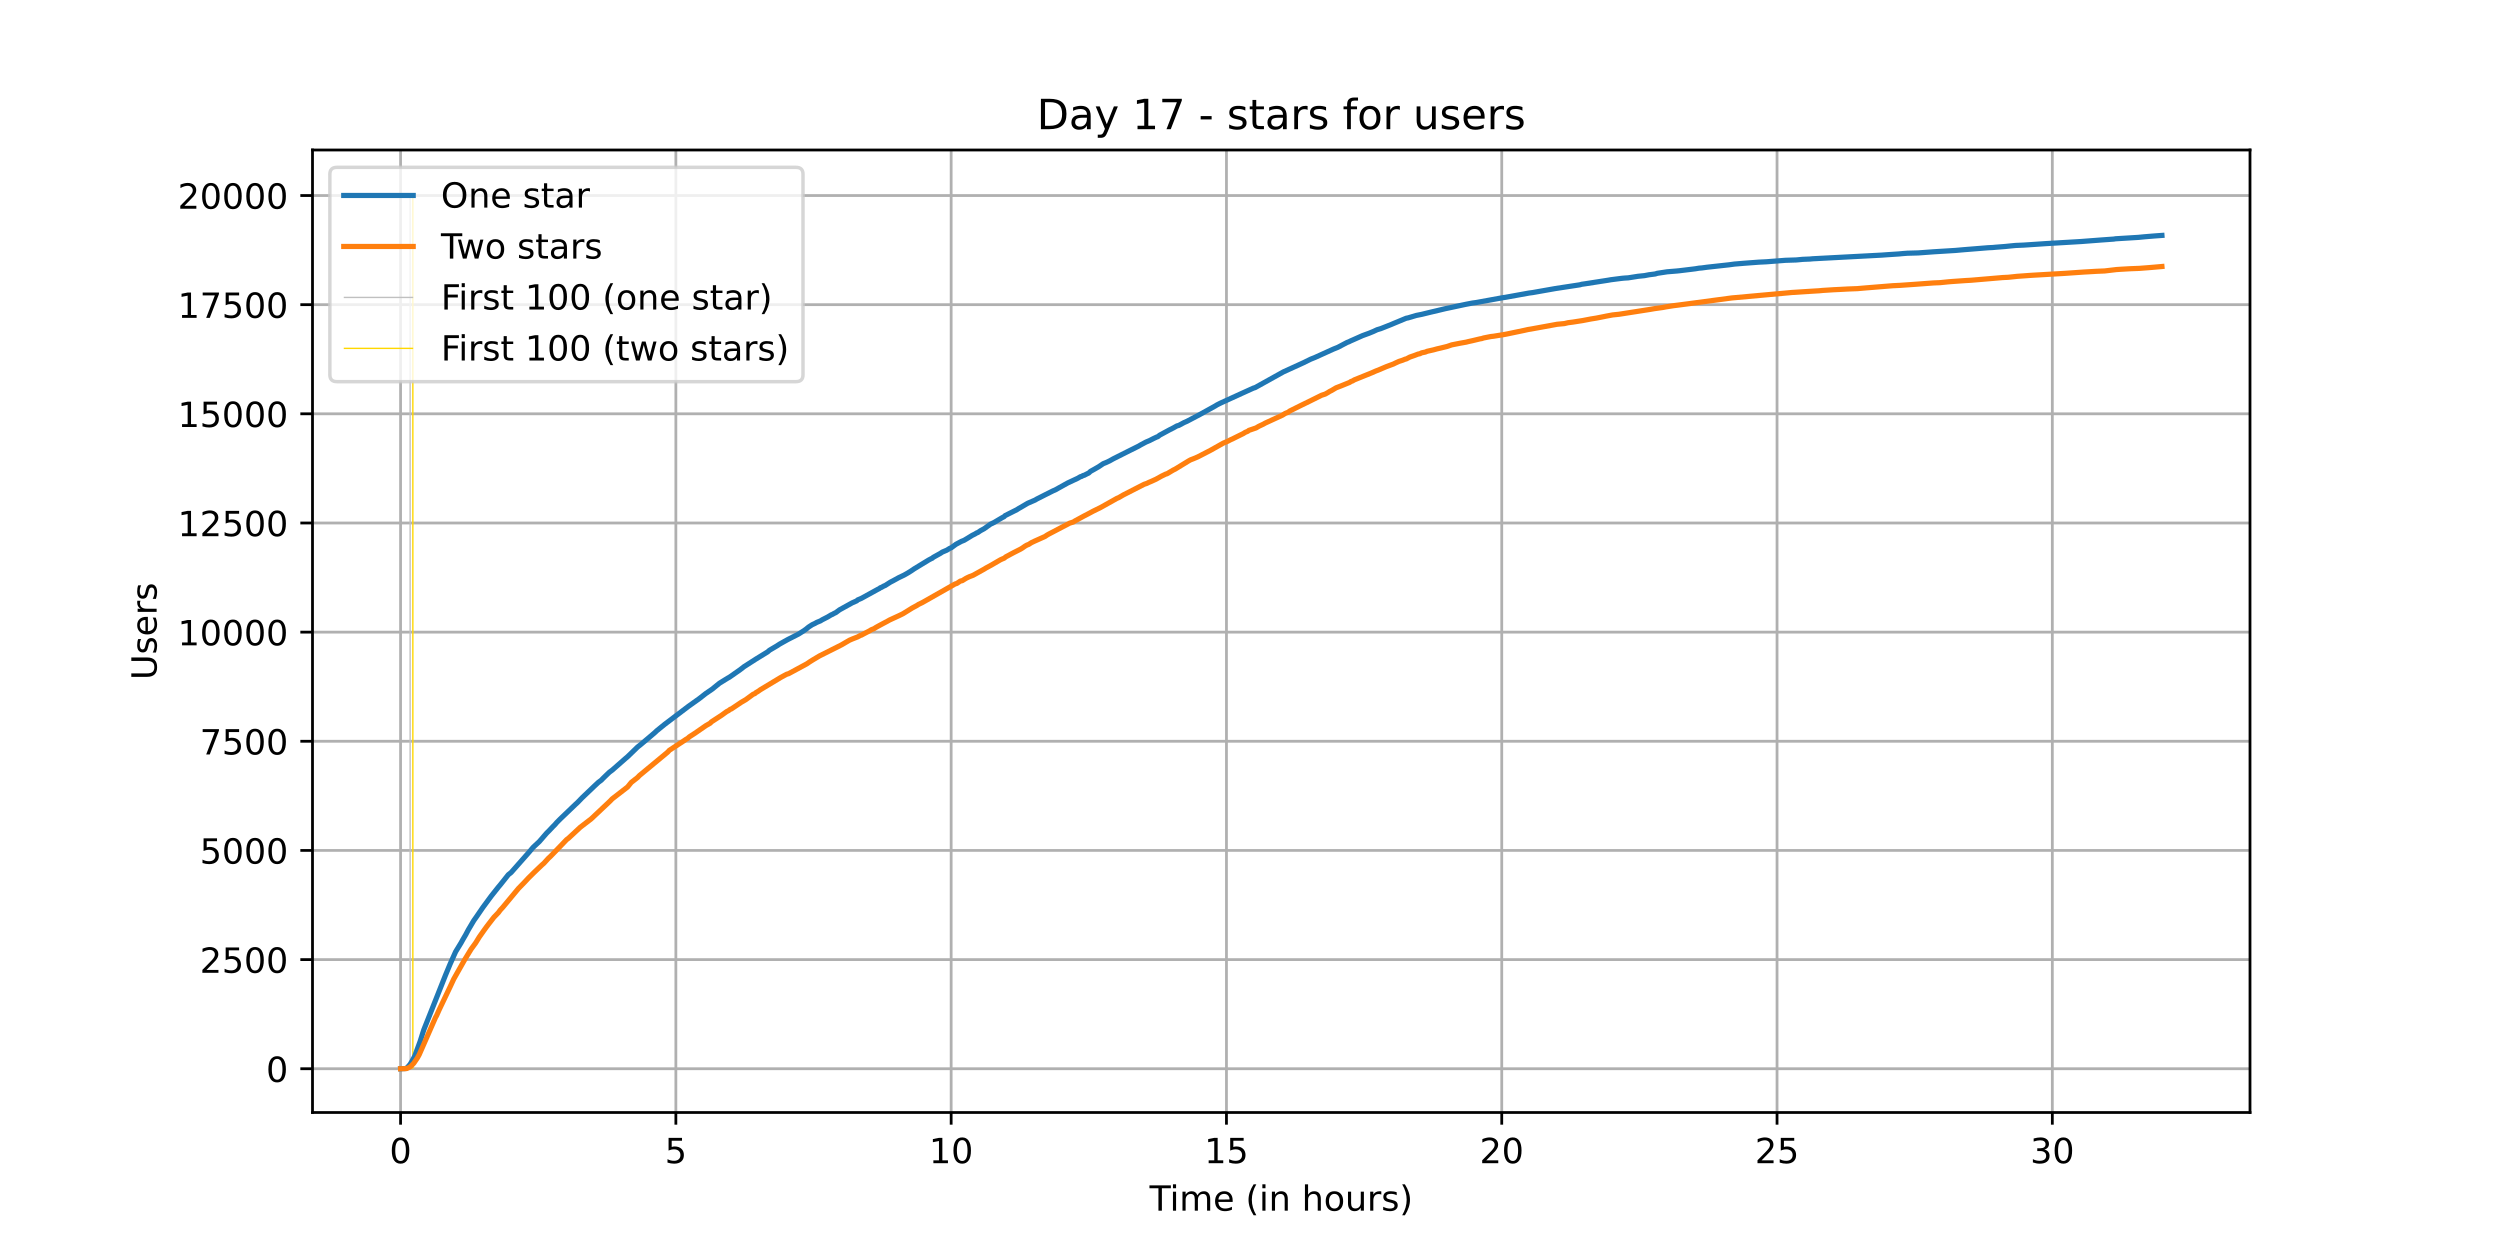 <?xml version="1.0" encoding="utf-8" standalone="no"?>
<!DOCTYPE svg PUBLIC "-//W3C//DTD SVG 1.1//EN"
  "http://www.w3.org/Graphics/SVG/1.1/DTD/svg11.dtd">
<!-- Created with matplotlib (https://matplotlib.org/) -->
<svg height="360pt" version="1.1" viewBox="0 0 720 360" width="720pt" xmlns="http://www.w3.org/2000/svg" xmlns:xlink="http://www.w3.org/1999/xlink">
 <defs>
  <style type="text/css">*{stroke-linecap:butt;stroke-linejoin:round;}</style>
 </defs>
 <g id="figure_1">
  <g id="patch_1">
   <path d="M 0 360 
L 720 360 
L 720 0 
L 0 0 
z
" style="fill:#ffffff;"/>
  </g>
  <g id="axes_1">
   <g id="patch_2">
    <path d="M 90 320.4 
L 648 320.4 
L 648 43.2 
L 90 43.2 
z
" style="fill:#ffffff;"/>
   </g>
   <g id="matplotlib.axis_1">
    <g id="xtick_1">
     <g id="line2d_1">
      <path clip-path="url(#p5a821756e9)" d="M 115.364 320.4 
L 115.364 43.2 
" style="fill:none;stroke:#b0b0b0;stroke-linecap:square;stroke-width:0.8;"/>
     </g>
     <g id="line2d_2">
      <defs>
       <path d="M 0 0 
L 0 3.5 
" id="mbbc4839a39" style="stroke:#000000;stroke-width:0.8;"/>
      </defs>
      <g>
       <use style="stroke:#000000;stroke-width:0.8;" x="115.364" xlink:href="#mbbc4839a39" y="320.4"/>
      </g>
     </g>
     <g id="text_1">
      <!-- 0 -->
      <g transform="translate(112.182 334.998)scale(0.1 -0.1)">
       <defs>
        <path d="M 31.781 66.406 
Q 24.172 66.406 20.328 58.906 
Q 16.5 51.422 16.5 36.375 
Q 16.5 21.391 20.328 13.891 
Q 24.172 6.391 31.781 6.391 
Q 39.453 6.391 43.281 13.891 
Q 47.125 21.391 47.125 36.375 
Q 47.125 51.422 43.281 58.906 
Q 39.453 66.406 31.781 66.406 
z
M 31.781 74.219 
Q 44.047 74.219 50.516 64.516 
Q 56.984 54.828 56.984 36.375 
Q 56.984 17.969 50.516 8.266 
Q 44.047 -1.422 31.781 -1.422 
Q 19.531 -1.422 13.062 8.266 
Q 6.594 17.969 6.594 36.375 
Q 6.594 54.828 13.062 64.516 
Q 19.531 74.219 31.781 74.219 
z
" id="DejaVuSans-48"/>
       </defs>
       <use xlink:href="#DejaVuSans-48"/>
      </g>
     </g>
    </g>
    <g id="xtick_2">
     <g id="line2d_3">
      <path clip-path="url(#p5a821756e9)" d="M 194.648 320.4 
L 194.648 43.2 
" style="fill:none;stroke:#b0b0b0;stroke-linecap:square;stroke-width:0.8;"/>
     </g>
     <g id="line2d_4">
      <g>
       <use style="stroke:#000000;stroke-width:0.8;" x="194.648" xlink:href="#mbbc4839a39" y="320.4"/>
      </g>
     </g>
     <g id="text_2">
      <!-- 5 -->
      <g transform="translate(191.467 334.998)scale(0.1 -0.1)">
       <defs>
        <path d="M 10.797 72.906 
L 49.516 72.906 
L 49.516 64.594 
L 19.828 64.594 
L 19.828 46.734 
Q 21.969 47.469 24.109 47.828 
Q 26.266 48.188 28.422 48.188 
Q 40.625 48.188 47.75 41.5 
Q 54.891 34.812 54.891 23.391 
Q 54.891 11.625 47.562 5.094 
Q 40.234 -1.422 26.906 -1.422 
Q 22.312 -1.422 17.547 -0.641 
Q 12.797 0.141 7.719 1.703 
L 7.719 11.625 
Q 12.109 9.234 16.797 8.062 
Q 21.484 6.891 26.703 6.891 
Q 35.156 6.891 40.078 11.328 
Q 45.016 15.766 45.016 23.391 
Q 45.016 31 40.078 35.438 
Q 35.156 39.891 26.703 39.891 
Q 22.75 39.891 18.812 39.016 
Q 14.891 38.141 10.797 36.281 
z
" id="DejaVuSans-53"/>
       </defs>
       <use xlink:href="#DejaVuSans-53"/>
      </g>
     </g>
    </g>
    <g id="xtick_3">
     <g id="line2d_5">
      <path clip-path="url(#p5a821756e9)" d="M 273.933 320.4 
L 273.933 43.2 
" style="fill:none;stroke:#b0b0b0;stroke-linecap:square;stroke-width:0.8;"/>
     </g>
     <g id="line2d_6">
      <g>
       <use style="stroke:#000000;stroke-width:0.8;" x="273.933" xlink:href="#mbbc4839a39" y="320.4"/>
      </g>
     </g>
     <g id="text_3">
      <!-- 10 -->
      <g transform="translate(267.571 334.998)scale(0.1 -0.1)">
       <defs>
        <path d="M 12.406 8.297 
L 28.516 8.297 
L 28.516 63.922 
L 10.984 60.406 
L 10.984 69.391 
L 28.422 72.906 
L 38.281 72.906 
L 38.281 8.297 
L 54.391 8.297 
L 54.391 0 
L 12.406 0 
z
" id="DejaVuSans-49"/>
       </defs>
       <use xlink:href="#DejaVuSans-49"/>
       <use x="63.623" xlink:href="#DejaVuSans-48"/>
      </g>
     </g>
    </g>
    <g id="xtick_4">
     <g id="line2d_7">
      <path clip-path="url(#p5a821756e9)" d="M 353.218 320.4 
L 353.218 43.2 
" style="fill:none;stroke:#b0b0b0;stroke-linecap:square;stroke-width:0.8;"/>
     </g>
     <g id="line2d_8">
      <g>
       <use style="stroke:#000000;stroke-width:0.8;" x="353.218" xlink:href="#mbbc4839a39" y="320.4"/>
      </g>
     </g>
     <g id="text_4">
      <!-- 15 -->
      <g transform="translate(346.855 334.998)scale(0.1 -0.1)">
       <use xlink:href="#DejaVuSans-49"/>
       <use x="63.623" xlink:href="#DejaVuSans-53"/>
      </g>
     </g>
    </g>
    <g id="xtick_5">
     <g id="line2d_9">
      <path clip-path="url(#p5a821756e9)" d="M 432.503 320.4 
L 432.503 43.2 
" style="fill:none;stroke:#b0b0b0;stroke-linecap:square;stroke-width:0.8;"/>
     </g>
     <g id="line2d_10">
      <g>
       <use style="stroke:#000000;stroke-width:0.8;" x="432.503" xlink:href="#mbbc4839a39" y="320.4"/>
      </g>
     </g>
     <g id="text_5">
      <!-- 20 -->
      <g transform="translate(426.14 334.998)scale(0.1 -0.1)">
       <defs>
        <path d="M 19.188 8.297 
L 53.609 8.297 
L 53.609 0 
L 7.328 0 
L 7.328 8.297 
Q 12.938 14.109 22.625 23.891 
Q 32.328 33.688 34.812 36.531 
Q 39.547 41.844 41.422 45.531 
Q 43.312 49.219 43.312 52.781 
Q 43.312 58.594 39.234 62.25 
Q 35.156 65.922 28.609 65.922 
Q 23.969 65.922 18.812 64.312 
Q 13.672 62.703 7.812 59.422 
L 7.812 69.391 
Q 13.766 71.781 18.938 73 
Q 24.125 74.219 28.422 74.219 
Q 39.75 74.219 46.484 68.547 
Q 53.219 62.891 53.219 53.422 
Q 53.219 48.922 51.531 44.891 
Q 49.859 40.875 45.406 35.406 
Q 44.188 33.984 37.641 27.219 
Q 31.109 20.453 19.188 8.297 
z
" id="DejaVuSans-50"/>
       </defs>
       <use xlink:href="#DejaVuSans-50"/>
       <use x="63.623" xlink:href="#DejaVuSans-48"/>
      </g>
     </g>
    </g>
    <g id="xtick_6">
     <g id="line2d_11">
      <path clip-path="url(#p5a821756e9)" d="M 511.787 320.4 
L 511.787 43.2 
" style="fill:none;stroke:#b0b0b0;stroke-linecap:square;stroke-width:0.8;"/>
     </g>
     <g id="line2d_12">
      <g>
       <use style="stroke:#000000;stroke-width:0.8;" x="511.787" xlink:href="#mbbc4839a39" y="320.4"/>
      </g>
     </g>
     <g id="text_6">
      <!-- 25 -->
      <g transform="translate(505.425 334.998)scale(0.1 -0.1)">
       <use xlink:href="#DejaVuSans-50"/>
       <use x="63.623" xlink:href="#DejaVuSans-53"/>
      </g>
     </g>
    </g>
    <g id="xtick_7">
     <g id="line2d_13">
      <path clip-path="url(#p5a821756e9)" d="M 591.072 320.4 
L 591.072 43.2 
" style="fill:none;stroke:#b0b0b0;stroke-linecap:square;stroke-width:0.8;"/>
     </g>
     <g id="line2d_14">
      <g>
       <use style="stroke:#000000;stroke-width:0.8;" x="591.072" xlink:href="#mbbc4839a39" y="320.4"/>
      </g>
     </g>
     <g id="text_7">
      <!-- 30 -->
      <g transform="translate(584.71 334.998)scale(0.1 -0.1)">
       <defs>
        <path d="M 40.578 39.312 
Q 47.656 37.797 51.625 33 
Q 55.609 28.219 55.609 21.188 
Q 55.609 10.406 48.188 4.484 
Q 40.766 -1.422 27.094 -1.422 
Q 22.516 -1.422 17.656 -0.516 
Q 12.797 0.391 7.625 2.203 
L 7.625 11.719 
Q 11.719 9.328 16.594 8.109 
Q 21.484 6.891 26.812 6.891 
Q 36.078 6.891 40.938 10.547 
Q 45.797 14.203 45.797 21.188 
Q 45.797 27.641 41.281 31.266 
Q 36.766 34.906 28.719 34.906 
L 20.219 34.906 
L 20.219 43.016 
L 29.109 43.016 
Q 36.375 43.016 40.234 45.922 
Q 44.094 48.828 44.094 54.297 
Q 44.094 59.906 40.109 62.906 
Q 36.141 65.922 28.719 65.922 
Q 24.656 65.922 20.016 65.031 
Q 15.375 64.156 9.812 62.312 
L 9.812 71.094 
Q 15.438 72.656 20.344 73.438 
Q 25.25 74.219 29.594 74.219 
Q 40.828 74.219 47.359 69.109 
Q 53.906 64.016 53.906 55.328 
Q 53.906 49.266 50.438 45.094 
Q 46.969 40.922 40.578 39.312 
z
" id="DejaVuSans-51"/>
       </defs>
       <use xlink:href="#DejaVuSans-51"/>
       <use x="63.623" xlink:href="#DejaVuSans-48"/>
      </g>
     </g>
    </g>
    <g id="text_8">
     <!-- Time (in hours) -->
     <g transform="translate(331.072 348.677)scale(0.1 -0.1)">
      <defs>
       <path d="M -0.297 72.906 
L 61.375 72.906 
L 61.375 64.594 
L 35.5 64.594 
L 35.5 0 
L 25.594 0 
L 25.594 64.594 
L -0.297 64.594 
z
" id="DejaVuSans-84"/>
       <path d="M 9.422 54.688 
L 18.406 54.688 
L 18.406 0 
L 9.422 0 
z
M 9.422 75.984 
L 18.406 75.984 
L 18.406 64.594 
L 9.422 64.594 
z
" id="DejaVuSans-105"/>
       <path d="M 52 44.188 
Q 55.375 50.25 60.062 53.125 
Q 64.75 56 71.094 56 
Q 79.641 56 84.281 50.016 
Q 88.922 44.047 88.922 33.016 
L 88.922 0 
L 79.891 0 
L 79.891 32.719 
Q 79.891 40.578 77.094 44.375 
Q 74.312 48.188 68.609 48.188 
Q 61.625 48.188 57.562 43.547 
Q 53.516 38.922 53.516 30.906 
L 53.516 0 
L 44.484 0 
L 44.484 32.719 
Q 44.484 40.625 41.703 44.406 
Q 38.922 48.188 33.109 48.188 
Q 26.219 48.188 22.156 43.531 
Q 18.109 38.875 18.109 30.906 
L 18.109 0 
L 9.078 0 
L 9.078 54.688 
L 18.109 54.688 
L 18.109 46.188 
Q 21.188 51.219 25.484 53.609 
Q 29.781 56 35.688 56 
Q 41.656 56 45.828 52.969 
Q 50 49.953 52 44.188 
z
" id="DejaVuSans-109"/>
       <path d="M 56.203 29.594 
L 56.203 25.203 
L 14.891 25.203 
Q 15.484 15.922 20.484 11.062 
Q 25.484 6.203 34.422 6.203 
Q 39.594 6.203 44.453 7.469 
Q 49.312 8.734 54.109 11.281 
L 54.109 2.781 
Q 49.266 0.734 44.188 -0.344 
Q 39.109 -1.422 33.891 -1.422 
Q 20.797 -1.422 13.156 6.188 
Q 5.516 13.812 5.516 26.812 
Q 5.516 40.234 12.766 48.109 
Q 20.016 56 32.328 56 
Q 43.359 56 49.781 48.891 
Q 56.203 41.797 56.203 29.594 
z
M 47.219 32.234 
Q 47.125 39.594 43.094 43.984 
Q 39.062 48.391 32.422 48.391 
Q 24.906 48.391 20.391 44.141 
Q 15.875 39.891 15.188 32.172 
z
" id="DejaVuSans-101"/>
       <path id="DejaVuSans-32"/>
       <path d="M 31 75.875 
Q 24.469 64.656 21.281 53.656 
Q 18.109 42.672 18.109 31.391 
Q 18.109 20.125 21.312 9.062 
Q 24.516 -2 31 -13.188 
L 23.188 -13.188 
Q 15.875 -1.703 12.234 9.375 
Q 8.594 20.453 8.594 31.391 
Q 8.594 42.281 12.203 53.312 
Q 15.828 64.359 23.188 75.875 
z
" id="DejaVuSans-40"/>
       <path d="M 54.891 33.016 
L 54.891 0 
L 45.906 0 
L 45.906 32.719 
Q 45.906 40.484 42.875 44.328 
Q 39.844 48.188 33.797 48.188 
Q 26.516 48.188 22.312 43.547 
Q 18.109 38.922 18.109 30.906 
L 18.109 0 
L 9.078 0 
L 9.078 54.688 
L 18.109 54.688 
L 18.109 46.188 
Q 21.344 51.125 25.703 53.562 
Q 30.078 56 35.797 56 
Q 45.219 56 50.047 50.172 
Q 54.891 44.344 54.891 33.016 
z
" id="DejaVuSans-110"/>
       <path d="M 54.891 33.016 
L 54.891 0 
L 45.906 0 
L 45.906 32.719 
Q 45.906 40.484 42.875 44.328 
Q 39.844 48.188 33.797 48.188 
Q 26.516 48.188 22.312 43.547 
Q 18.109 38.922 18.109 30.906 
L 18.109 0 
L 9.078 0 
L 9.078 75.984 
L 18.109 75.984 
L 18.109 46.188 
Q 21.344 51.125 25.703 53.562 
Q 30.078 56 35.797 56 
Q 45.219 56 50.047 50.172 
Q 54.891 44.344 54.891 33.016 
z
" id="DejaVuSans-104"/>
       <path d="M 30.609 48.391 
Q 23.391 48.391 19.188 42.75 
Q 14.984 37.109 14.984 27.297 
Q 14.984 17.484 19.156 11.844 
Q 23.344 6.203 30.609 6.203 
Q 37.797 6.203 41.984 11.859 
Q 46.188 17.531 46.188 27.297 
Q 46.188 37.016 41.984 42.703 
Q 37.797 48.391 30.609 48.391 
z
M 30.609 56 
Q 42.328 56 49.016 48.375 
Q 55.719 40.766 55.719 27.297 
Q 55.719 13.875 49.016 6.219 
Q 42.328 -1.422 30.609 -1.422 
Q 18.844 -1.422 12.172 6.219 
Q 5.516 13.875 5.516 27.297 
Q 5.516 40.766 12.172 48.375 
Q 18.844 56 30.609 56 
z
" id="DejaVuSans-111"/>
       <path d="M 8.5 21.578 
L 8.5 54.688 
L 17.484 54.688 
L 17.484 21.922 
Q 17.484 14.156 20.5 10.266 
Q 23.531 6.391 29.594 6.391 
Q 36.859 6.391 41.078 11.031 
Q 45.312 15.672 45.312 23.688 
L 45.312 54.688 
L 54.297 54.688 
L 54.297 0 
L 45.312 0 
L 45.312 8.406 
Q 42.047 3.422 37.719 1 
Q 33.406 -1.422 27.688 -1.422 
Q 18.266 -1.422 13.375 4.438 
Q 8.5 10.297 8.5 21.578 
z
M 31.109 56 
z
" id="DejaVuSans-117"/>
       <path d="M 41.109 46.297 
Q 39.594 47.172 37.812 47.578 
Q 36.031 48 33.891 48 
Q 26.266 48 22.188 43.047 
Q 18.109 38.094 18.109 28.812 
L 18.109 0 
L 9.078 0 
L 9.078 54.688 
L 18.109 54.688 
L 18.109 46.188 
Q 20.953 51.172 25.484 53.578 
Q 30.031 56 36.531 56 
Q 37.453 56 38.578 55.875 
Q 39.703 55.766 41.062 55.516 
z
" id="DejaVuSans-114"/>
       <path d="M 44.281 53.078 
L 44.281 44.578 
Q 40.484 46.531 36.375 47.5 
Q 32.281 48.484 27.875 48.484 
Q 21.188 48.484 17.844 46.438 
Q 14.5 44.391 14.5 40.281 
Q 14.5 37.156 16.891 35.375 
Q 19.281 33.594 26.516 31.984 
L 29.594 31.297 
Q 39.156 29.25 43.188 25.516 
Q 47.219 21.781 47.219 15.094 
Q 47.219 7.469 41.188 3.016 
Q 35.156 -1.422 24.609 -1.422 
Q 20.219 -1.422 15.453 -0.562 
Q 10.688 0.297 5.422 2 
L 5.422 11.281 
Q 10.406 8.688 15.234 7.391 
Q 20.062 6.109 24.812 6.109 
Q 31.156 6.109 34.562 8.281 
Q 37.984 10.453 37.984 14.406 
Q 37.984 18.062 35.516 20.016 
Q 33.062 21.969 24.703 23.781 
L 21.578 24.516 
Q 13.234 26.266 9.516 29.906 
Q 5.812 33.547 5.812 39.891 
Q 5.812 47.609 11.281 51.797 
Q 16.75 56 26.812 56 
Q 31.781 56 36.172 55.266 
Q 40.578 54.547 44.281 53.078 
z
" id="DejaVuSans-115"/>
       <path d="M 8.016 75.875 
L 15.828 75.875 
Q 23.141 64.359 26.781 53.312 
Q 30.422 42.281 30.422 31.391 
Q 30.422 20.453 26.781 9.375 
Q 23.141 -1.703 15.828 -13.188 
L 8.016 -13.188 
Q 14.5 -2 17.703 9.062 
Q 20.906 20.125 20.906 31.391 
Q 20.906 42.672 17.703 53.656 
Q 14.5 64.656 8.016 75.875 
z
" id="DejaVuSans-41"/>
      </defs>
      <use xlink:href="#DejaVuSans-84"/>
      <use x="57.959" xlink:href="#DejaVuSans-105"/>
      <use x="85.742" xlink:href="#DejaVuSans-109"/>
      <use x="183.154" xlink:href="#DejaVuSans-101"/>
      <use x="244.678" xlink:href="#DejaVuSans-32"/>
      <use x="276.465" xlink:href="#DejaVuSans-40"/>
      <use x="315.479" xlink:href="#DejaVuSans-105"/>
      <use x="343.262" xlink:href="#DejaVuSans-110"/>
      <use x="406.641" xlink:href="#DejaVuSans-32"/>
      <use x="438.428" xlink:href="#DejaVuSans-104"/>
      <use x="501.807" xlink:href="#DejaVuSans-111"/>
      <use x="562.988" xlink:href="#DejaVuSans-117"/>
      <use x="626.367" xlink:href="#DejaVuSans-114"/>
      <use x="667.48" xlink:href="#DejaVuSans-115"/>
      <use x="719.58" xlink:href="#DejaVuSans-41"/>
     </g>
    </g>
   </g>
   <g id="matplotlib.axis_2">
    <g id="ytick_1">
     <g id="line2d_15">
      <path clip-path="url(#p5a821756e9)" d="M 90 307.8 
L 648 307.8 
" style="fill:none;stroke:#b0b0b0;stroke-linecap:square;stroke-width:0.8;"/>
     </g>
     <g id="line2d_16">
      <defs>
       <path d="M 0 0 
L -3.5 0 
" id="m2d4bc96ce5" style="stroke:#000000;stroke-width:0.8;"/>
      </defs>
      <g>
       <use style="stroke:#000000;stroke-width:0.8;" x="90" xlink:href="#m2d4bc96ce5" y="307.8"/>
      </g>
     </g>
     <g id="text_9">
      <!-- 0 -->
      <g transform="translate(76.638 311.599)scale(0.1 -0.1)">
       <use xlink:href="#DejaVuSans-48"/>
      </g>
     </g>
    </g>
    <g id="ytick_2">
     <g id="line2d_17">
      <path clip-path="url(#p5a821756e9)" d="M 90 276.363 
L 648 276.363 
" style="fill:none;stroke:#b0b0b0;stroke-linecap:square;stroke-width:0.8;"/>
     </g>
     <g id="line2d_18">
      <g>
       <use style="stroke:#000000;stroke-width:0.8;" x="90" xlink:href="#m2d4bc96ce5" y="276.363"/>
      </g>
     </g>
     <g id="text_10">
      <!-- 2500 -->
      <g transform="translate(57.55 280.163)scale(0.1 -0.1)">
       <use xlink:href="#DejaVuSans-50"/>
       <use x="63.623" xlink:href="#DejaVuSans-53"/>
       <use x="127.246" xlink:href="#DejaVuSans-48"/>
       <use x="190.869" xlink:href="#DejaVuSans-48"/>
      </g>
     </g>
    </g>
    <g id="ytick_3">
     <g id="line2d_19">
      <path clip-path="url(#p5a821756e9)" d="M 90 244.927 
L 648 244.927 
" style="fill:none;stroke:#b0b0b0;stroke-linecap:square;stroke-width:0.8;"/>
     </g>
     <g id="line2d_20">
      <g>
       <use style="stroke:#000000;stroke-width:0.8;" x="90" xlink:href="#m2d4bc96ce5" y="244.927"/>
      </g>
     </g>
     <g id="text_11">
      <!-- 5000 -->
      <g transform="translate(57.55 248.726)scale(0.1 -0.1)">
       <use xlink:href="#DejaVuSans-53"/>
       <use x="63.623" xlink:href="#DejaVuSans-48"/>
       <use x="127.246" xlink:href="#DejaVuSans-48"/>
       <use x="190.869" xlink:href="#DejaVuSans-48"/>
      </g>
     </g>
    </g>
    <g id="ytick_4">
     <g id="line2d_21">
      <path clip-path="url(#p5a821756e9)" d="M 90 213.49 
L 648 213.49 
" style="fill:none;stroke:#b0b0b0;stroke-linecap:square;stroke-width:0.8;"/>
     </g>
     <g id="line2d_22">
      <g>
       <use style="stroke:#000000;stroke-width:0.8;" x="90" xlink:href="#m2d4bc96ce5" y="213.49"/>
      </g>
     </g>
     <g id="text_12">
      <!-- 7500 -->
      <g transform="translate(57.55 217.289)scale(0.1 -0.1)">
       <defs>
        <path d="M 8.203 72.906 
L 55.078 72.906 
L 55.078 68.703 
L 28.609 0 
L 18.312 0 
L 43.219 64.594 
L 8.203 64.594 
z
" id="DejaVuSans-55"/>
       </defs>
       <use xlink:href="#DejaVuSans-55"/>
       <use x="63.623" xlink:href="#DejaVuSans-53"/>
       <use x="127.246" xlink:href="#DejaVuSans-48"/>
       <use x="190.869" xlink:href="#DejaVuSans-48"/>
      </g>
     </g>
    </g>
    <g id="ytick_5">
     <g id="line2d_23">
      <path clip-path="url(#p5a821756e9)" d="M 90 182.053 
L 648 182.053 
" style="fill:none;stroke:#b0b0b0;stroke-linecap:square;stroke-width:0.8;"/>
     </g>
     <g id="line2d_24">
      <g>
       <use style="stroke:#000000;stroke-width:0.8;" x="90" xlink:href="#m2d4bc96ce5" y="182.053"/>
      </g>
     </g>
     <g id="text_13">
      <!-- 10000 -->
      <g transform="translate(51.188 185.853)scale(0.1 -0.1)">
       <use xlink:href="#DejaVuSans-49"/>
       <use x="63.623" xlink:href="#DejaVuSans-48"/>
       <use x="127.246" xlink:href="#DejaVuSans-48"/>
       <use x="190.869" xlink:href="#DejaVuSans-48"/>
       <use x="254.492" xlink:href="#DejaVuSans-48"/>
      </g>
     </g>
    </g>
    <g id="ytick_6">
     <g id="line2d_25">
      <path clip-path="url(#p5a821756e9)" d="M 90 150.617 
L 648 150.617 
" style="fill:none;stroke:#b0b0b0;stroke-linecap:square;stroke-width:0.8;"/>
     </g>
     <g id="line2d_26">
      <g>
       <use style="stroke:#000000;stroke-width:0.8;" x="90" xlink:href="#m2d4bc96ce5" y="150.617"/>
      </g>
     </g>
     <g id="text_14">
      <!-- 12500 -->
      <g transform="translate(51.188 154.416)scale(0.1 -0.1)">
       <use xlink:href="#DejaVuSans-49"/>
       <use x="63.623" xlink:href="#DejaVuSans-50"/>
       <use x="127.246" xlink:href="#DejaVuSans-53"/>
       <use x="190.869" xlink:href="#DejaVuSans-48"/>
       <use x="254.492" xlink:href="#DejaVuSans-48"/>
      </g>
     </g>
    </g>
    <g id="ytick_7">
     <g id="line2d_27">
      <path clip-path="url(#p5a821756e9)" d="M 90 119.18 
L 648 119.18 
" style="fill:none;stroke:#b0b0b0;stroke-linecap:square;stroke-width:0.8;"/>
     </g>
     <g id="line2d_28">
      <g>
       <use style="stroke:#000000;stroke-width:0.8;" x="90" xlink:href="#m2d4bc96ce5" y="119.18"/>
      </g>
     </g>
     <g id="text_15">
      <!-- 15000 -->
      <g transform="translate(51.188 122.979)scale(0.1 -0.1)">
       <use xlink:href="#DejaVuSans-49"/>
       <use x="63.623" xlink:href="#DejaVuSans-53"/>
       <use x="127.246" xlink:href="#DejaVuSans-48"/>
       <use x="190.869" xlink:href="#DejaVuSans-48"/>
       <use x="254.492" xlink:href="#DejaVuSans-48"/>
      </g>
     </g>
    </g>
    <g id="ytick_8">
     <g id="line2d_29">
      <path clip-path="url(#p5a821756e9)" d="M 90 87.743 
L 648 87.743 
" style="fill:none;stroke:#b0b0b0;stroke-linecap:square;stroke-width:0.8;"/>
     </g>
     <g id="line2d_30">
      <g>
       <use style="stroke:#000000;stroke-width:0.8;" x="90" xlink:href="#m2d4bc96ce5" y="87.743"/>
      </g>
     </g>
     <g id="text_16">
      <!-- 17500 -->
      <g transform="translate(51.188 91.543)scale(0.1 -0.1)">
       <use xlink:href="#DejaVuSans-49"/>
       <use x="63.623" xlink:href="#DejaVuSans-55"/>
       <use x="127.246" xlink:href="#DejaVuSans-53"/>
       <use x="190.869" xlink:href="#DejaVuSans-48"/>
       <use x="254.492" xlink:href="#DejaVuSans-48"/>
      </g>
     </g>
    </g>
    <g id="ytick_9">
     <g id="line2d_31">
      <path clip-path="url(#p5a821756e9)" d="M 90 56.307 
L 648 56.307 
" style="fill:none;stroke:#b0b0b0;stroke-linecap:square;stroke-width:0.8;"/>
     </g>
     <g id="line2d_32">
      <g>
       <use style="stroke:#000000;stroke-width:0.8;" x="90" xlink:href="#m2d4bc96ce5" y="56.307"/>
      </g>
     </g>
     <g id="text_17">
      <!-- 20000 -->
      <g transform="translate(51.188 60.106)scale(0.1 -0.1)">
       <use xlink:href="#DejaVuSans-50"/>
       <use x="63.623" xlink:href="#DejaVuSans-48"/>
       <use x="127.246" xlink:href="#DejaVuSans-48"/>
       <use x="190.869" xlink:href="#DejaVuSans-48"/>
       <use x="254.492" xlink:href="#DejaVuSans-48"/>
      </g>
     </g>
    </g>
    <g id="text_18">
     <!-- Users -->
     <g transform="translate(45.108 195.801)rotate(-90)scale(0.1 -0.1)">
      <defs>
       <path d="M 8.688 72.906 
L 18.609 72.906 
L 18.609 28.609 
Q 18.609 16.891 22.844 11.734 
Q 27.094 6.594 36.625 6.594 
Q 46.094 6.594 50.344 11.734 
Q 54.594 16.891 54.594 28.609 
L 54.594 72.906 
L 64.5 72.906 
L 64.5 27.391 
Q 64.5 13.141 57.438 5.859 
Q 50.391 -1.422 36.625 -1.422 
Q 22.797 -1.422 15.734 5.859 
Q 8.688 13.141 8.688 27.391 
z
" id="DejaVuSans-85"/>
      </defs>
      <use xlink:href="#DejaVuSans-85"/>
      <use x="73.193" xlink:href="#DejaVuSans-115"/>
      <use x="125.293" xlink:href="#DejaVuSans-101"/>
      <use x="186.816" xlink:href="#DejaVuSans-114"/>
      <use x="227.93" xlink:href="#DejaVuSans-115"/>
     </g>
    </g>
   </g>
   <g id="LineCollection_1">
    <path clip-path="url(#p5a821756e9)" d="M 118.117 307.8 
L 118.117 55.8 
" style="fill:none;stroke:#c0c0c0;stroke-width:0.4;"/>
   </g>
   <g id="LineCollection_2">
    <path clip-path="url(#p5a821756e9)" d="M 118.901 307.8 
L 118.901 55.8 
" style="fill:none;stroke:#ffd700;stroke-width:0.4;"/>
   </g>
   <g id="line2d_33">
    <path clip-path="url(#p5a821756e9)" d="M 115.364 307.8 
L 116.808 307.737 
L 117.333 307.423 
L 118.117 306.505 
L 118.641 305.637 
L 119.425 304.204 
L 120.997 299.928 
L 122.046 296.609 
L 128.336 280.764 
L 129.644 277.621 
L 131.216 274.112 
L 132.789 271.535 
L 133.308 270.592 
L 134.097 269.246 
L 134.881 267.775 
L 136.453 265.122 
L 137.237 264.015 
L 139.07 261.337 
L 141.431 258.13 
L 143.523 255.489 
L 144.047 254.873 
L 146.408 251.906 
L 147.192 251.289 
L 152.442 245.342 
L 153.486 244.097 
L 154.011 243.594 
L 154.799 242.864 
L 155.323 242.374 
L 157.424 239.947 
L 158.208 239.167 
L 159.257 238.048 
L 159.781 237.533 
L 160.305 236.917 
L 161.353 235.86 
L 165.806 231.598 
L 166.331 231.12 
L 167.643 229.762 
L 171.312 226.266 
L 172.365 225.285 
L 173.153 224.707 
L 173.673 224.166 
L 174.462 223.399 
L 175.51 222.393 
L 176.294 221.814 
L 180.223 218.369 
L 180.747 217.929 
L 183.628 215.137 
L 184.412 214.521 
L 186.508 212.761 
L 188.605 210.975 
L 189.129 210.472 
L 191.486 208.561 
L 198.295 203.405 
L 201.436 201.167 
L 203.268 199.733 
L 205.105 198.476 
L 207.197 196.778 
L 209.554 195.32 
L 210.078 195.03 
L 213.223 192.83 
L 214.271 192.013 
L 217.681 189.825 
L 221.085 187.737 
L 221.61 187.272 
L 223.702 186.04 
L 224.49 185.524 
L 225.274 185.084 
L 226.847 184.204 
L 229.987 182.607 
L 231.296 181.777 
L 232.084 181.236 
L 232.868 180.595 
L 233.916 179.916 
L 234.7 179.551 
L 235.225 179.249 
L 236.273 178.822 
L 236.797 178.495 
L 238.37 177.69 
L 239.418 177.061 
L 239.678 176.973 
L 240.202 176.671 
L 240.726 176.42 
L 241.774 175.64 
L 245.439 173.616 
L 246.752 173.037 
L 247.012 172.773 
L 247.536 172.56 
L 248.06 172.333 
L 252.773 169.743 
L 253.297 169.479 
L 253.561 169.24 
L 253.821 169.19 
L 254.61 168.737 
L 254.87 168.661 
L 255.654 168.158 
L 256.442 167.655 
L 257.226 167.253 
L 258.799 166.385 
L 259.847 165.882 
L 260.371 165.631 
L 261.415 165.04 
L 262.463 164.386 
L 263.252 163.845 
L 267.441 161.293 
L 268.225 160.878 
L 268.489 160.777 
L 268.749 160.526 
L 270.85 159.356 
L 271.374 159.004 
L 272.682 158.451 
L 273.466 157.96 
L 273.99 157.734 
L 275.303 156.766 
L 276.871 155.923 
L 277.66 155.609 
L 278.708 154.98 
L 280.016 154.175 
L 280.8 153.786 
L 281.324 153.459 
L 281.589 153.383 
L 282.373 152.842 
L 283.421 152.277 
L 285.253 150.969 
L 286.302 150.466 
L 287.61 149.686 
L 288.658 149.07 
L 289.182 148.806 
L 289.447 148.504 
L 292.851 146.794 
L 293.376 146.455 
L 293.9 146.165 
L 295.992 144.933 
L 298.089 144.028 
L 298.613 143.713 
L 300.181 142.921 
L 300.969 142.519 
L 303.326 141.337 
L 303.85 141.123 
L 307.515 139.086 
L 310.395 137.74 
L 311.184 137.275 
L 311.444 137.237 
L 311.968 136.935 
L 312.228 136.898 
L 312.752 136.621 
L 313.276 136.357 
L 313.54 136.244 
L 314.064 135.753 
L 315.108 135.175 
L 316.421 134.421 
L 317.729 133.54 
L 318.513 133.226 
L 319.562 132.736 
L 320.61 132.145 
L 324.539 130.17 
L 327.944 128.473 
L 328.468 128.158 
L 330.04 127.316 
L 331.089 126.876 
L 332.133 126.335 
L 333.181 125.845 
L 333.445 125.769 
L 333.969 125.342 
L 336.85 123.782 
L 337.898 123.254 
L 338.947 122.663 
L 339.471 122.525 
L 341.043 121.682 
L 341.827 121.343 
L 345.501 119.406 
L 349.954 116.942 
L 350.478 116.615 
L 351.267 116.212 
L 351.791 115.961 
L 357.552 113.333 
L 360.961 111.786 
L 361.486 111.623 
L 369.608 107.108 
L 375.369 104.48 
L 377.466 103.449 
L 378.774 102.921 
L 384.016 100.544 
L 385.324 100.016 
L 387.945 98.633 
L 388.482 98.432 
L 389.006 98.168 
L 389.53 97.941 
L 392.411 96.659 
L 393.719 96.181 
L 394.243 95.992 
L 395.556 95.452 
L 396.604 94.961 
L 397.653 94.647 
L 400.009 93.716 
L 400.793 93.402 
L 401.317 93.176 
L 404.986 91.654 
L 405.515 91.554 
L 407.876 90.849 
L 409.444 90.535 
L 411.805 89.957 
L 414.161 89.403 
L 415.73 89.026 
L 416.254 88.9 
L 417.566 88.624 
L 420.447 88.007 
L 420.971 87.894 
L 422.279 87.618 
L 423.328 87.416 
L 424.112 87.266 
L 425.16 87.127 
L 432.754 85.744 
L 433.542 85.631 
L 440.352 84.399 
L 441.4 84.26 
L 447.162 83.242 
L 447.946 83.103 
L 455.015 82.022 
L 455.539 81.871 
L 456.588 81.72 
L 463.137 80.702 
L 463.921 80.563 
L 467.062 80.161 
L 467.85 80.085 
L 468.899 80.023 
L 471.779 79.57 
L 473.612 79.381 
L 474.92 79.13 
L 476.228 78.966 
L 476.752 78.891 
L 477.277 78.715 
L 480.157 78.275 
L 482.778 78.061 
L 483.562 77.985 
L 487.491 77.508 
L 488.28 77.407 
L 489.323 77.231 
L 490.112 77.168 
L 491.68 76.954 
L 497.965 76.263 
L 499.538 76.049 
L 502.419 75.81 
L 506.608 75.496 
L 508.704 75.395 
L 514.206 74.968 
L 517.346 74.867 
L 519.179 74.691 
L 521.275 74.603 
L 522.059 74.527 
L 541.964 73.471 
L 543.537 73.358 
L 546.941 73.132 
L 547.99 73.031 
L 549.298 72.93 
L 552.443 72.842 
L 556.892 72.515 
L 563.177 72.126 
L 565.014 71.962 
L 566.058 71.874 
L 572.608 71.346 
L 573.916 71.283 
L 574.7 71.208 
L 577.581 70.981 
L 578.893 70.843 
L 580.461 70.692 
L 582.818 70.592 
L 588.059 70.239 
L 589.368 70.151 
L 599.327 69.56 
L 605.088 69.12 
L 608.757 68.856 
L 609.277 68.768 
L 615.827 68.366 
L 617.659 68.19 
L 620.54 67.951 
L 622.636 67.8 
L 622.636 67.8 
" style="fill:none;stroke:#1f77b4;stroke-linecap:square;stroke-width:1.5;"/>
   </g>
   <g id="line2d_34">
    <path clip-path="url(#p5a821756e9)" d="M 115.364 307.8 
L 117.068 307.75 
L 117.857 307.41 
L 118.381 307.033 
L 119.165 306.216 
L 120.213 304.669 
L 120.737 303.726 
L 125.45 292.987 
L 125.71 292.547 
L 126.499 290.774 
L 129.644 284.185 
L 130.692 281.934 
L 133.833 276.388 
L 135.669 273.371 
L 136.978 271.572 
L 138.026 269.875 
L 139.334 268.014 
L 140.118 266.932 
L 140.642 266.241 
L 142.215 264.204 
L 143.523 262.846 
L 144.047 262.129 
L 144.831 261.274 
L 149.293 255.904 
L 151.125 254.018 
L 152.178 252.886 
L 153.751 251.327 
L 154.799 250.321 
L 156.107 249.076 
L 156.631 248.624 
L 157.948 247.178 
L 158.473 246.7 
L 159.781 245.354 
L 161.877 243.179 
L 163.19 241.808 
L 163.714 241.418 
L 167.119 238.25 
L 170.264 235.835 
L 175.246 231.145 
L 175.77 230.642 
L 176.294 230.089 
L 180.747 226.643 
L 181.795 225.348 
L 183.628 223.914 
L 184.152 223.361 
L 192.27 216.634 
L 192.794 216.068 
L 196.723 213.503 
L 197.507 212.962 
L 198.031 212.66 
L 198.555 212.195 
L 200.128 211.176 
L 203.268 209.001 
L 204.581 208.246 
L 204.841 207.932 
L 205.629 207.416 
L 207.197 206.398 
L 207.722 206.058 
L 209.294 204.927 
L 209.818 204.663 
L 210.342 204.26 
L 210.602 204.197 
L 213.483 202.261 
L 214.796 201.494 
L 216.888 199.96 
L 217.416 199.746 
L 217.681 199.482 
L 218.2 199.193 
L 218.989 198.639 
L 224.75 195.169 
L 225.799 194.59 
L 226.583 194.175 
L 227.107 194.024 
L 232.344 191.195 
L 233.132 190.654 
L 234.176 190.001 
L 236.013 188.907 
L 242.299 185.75 
L 244.655 184.38 
L 245.439 184.04 
L 247.012 183.424 
L 247.8 182.984 
L 248.06 182.934 
L 248.844 182.506 
L 250.416 181.689 
L 250.941 181.362 
L 251.729 181.047 
L 252.249 180.708 
L 253.037 180.268 
L 254.086 179.702 
L 255.654 178.872 
L 256.178 178.57 
L 258.799 177.363 
L 259.583 176.986 
L 260.107 176.722 
L 262.728 175.1 
L 264.036 174.395 
L 264.56 174.056 
L 265.608 173.553 
L 275.039 168.196 
L 275.563 168.033 
L 276.347 167.504 
L 276.611 167.341 
L 277.135 167.228 
L 278.184 166.574 
L 278.708 166.31 
L 279.228 166.071 
L 280.276 165.669 
L 283.421 163.921 
L 283.945 163.594 
L 285.518 162.739 
L 288.134 161.217 
L 288.658 160.978 
L 289.182 160.764 
L 289.706 160.35 
L 290.495 159.935 
L 291.015 159.645 
L 292.063 159.092 
L 293.9 158.162 
L 294.419 157.847 
L 295.208 157.294 
L 295.732 156.992 
L 296.256 156.791 
L 297.04 156.288 
L 297.824 155.911 
L 300.969 154.502 
L 301.493 154.138 
L 302.018 153.836 
L 308.039 150.68 
L 308.827 150.428 
L 309.087 150.353 
L 309.611 150.013 
L 312.228 148.592 
L 313.276 148.051 
L 314.849 147.209 
L 316.945 146.178 
L 320.61 144.128 
L 321.658 143.537 
L 322.182 143.323 
L 323.491 142.556 
L 329.516 139.476 
L 330.3 139.212 
L 330.824 138.947 
L 331.608 138.62 
L 332.397 138.256 
L 332.921 138.017 
L 334.494 137.137 
L 335.802 136.508 
L 336.066 136.458 
L 337.898 135.376 
L 338.423 135.125 
L 342.356 132.723 
L 342.88 132.434 
L 343.669 132.132 
L 344.977 131.579 
L 348.646 129.68 
L 352.315 127.618 
L 353.623 127.064 
L 354.407 126.649 
L 354.931 126.423 
L 355.456 126.159 
L 357.028 125.379 
L 358.076 124.864 
L 358.6 124.524 
L 359.385 124.197 
L 359.649 123.958 
L 361.75 123.242 
L 362.534 122.776 
L 363.842 122.16 
L 364.366 121.858 
L 365.155 121.494 
L 369.344 119.57 
L 370.132 119.067 
L 370.656 118.853 
L 370.916 118.778 
L 371.44 118.375 
L 374.845 116.678 
L 376.942 115.659 
L 380.611 113.836 
L 381.655 113.496 
L 382.443 113.056 
L 382.967 112.717 
L 383.491 112.465 
L 384.8 111.686 
L 386.112 111.183 
L 388.742 110.114 
L 389.006 109.9 
L 389.53 109.711 
L 390.055 109.397 
L 395.032 107.385 
L 396.34 106.807 
L 396.864 106.618 
L 399.225 105.612 
L 401.317 104.832 
L 401.842 104.568 
L 402.366 104.329 
L 402.89 104.09 
L 403.938 103.751 
L 404.727 103.424 
L 404.986 103.386 
L 406.039 102.833 
L 407.352 102.38 
L 408.396 101.978 
L 408.92 101.877 
L 409.444 101.613 
L 410.492 101.399 
L 411.017 101.173 
L 412.849 100.758 
L 413.897 100.469 
L 414.946 100.23 
L 416.778 99.777 
L 418.09 99.325 
L 420.447 98.859 
L 422.279 98.532 
L 422.804 98.394 
L 424.112 98.105 
L 426.208 97.602 
L 426.733 97.514 
L 427.257 97.338 
L 429.349 96.923 
L 430.137 96.835 
L 431.705 96.583 
L 432.754 96.42 
L 433.802 96.231 
L 439.039 95.137 
L 440.088 94.898 
L 440.876 94.773 
L 448.47 93.389 
L 449.518 93.289 
L 450.566 93.188 
L 451.61 92.937 
L 452.923 92.773 
L 455.804 92.321 
L 456.328 92.22 
L 458.16 91.868 
L 459.733 91.616 
L 461.825 91.201 
L 462.613 91.038 
L 464.446 90.698 
L 466.278 90.51 
L 475.184 89.114 
L 476.493 88.888 
L 478.849 88.561 
L 479.897 88.36 
L 481.99 88.033 
L 483.302 87.869 
L 486.443 87.454 
L 498.754 85.807 
L 514.99 84.336 
L 516.038 84.235 
L 522.583 83.82 
L 523.892 83.745 
L 524.94 83.644 
L 528.085 83.443 
L 529.917 83.355 
L 532.274 83.229 
L 534.895 83.129 
L 537.511 82.902 
L 545.109 82.286 
L 547.201 82.185 
L 551.654 81.871 
L 556.892 81.481 
L 558.728 81.406 
L 561.085 81.167 
L 562.133 81.079 
L 566.058 80.802 
L 567.63 80.714 
L 576.797 79.935 
L 578.369 79.859 
L 580.985 79.582 
L 584.655 79.318 
L 585.439 79.268 
L 593.821 78.778 
L 594.869 78.715 
L 600.111 78.35 
L 601.423 78.275 
L 603.78 78.136 
L 606.136 78.036 
L 609.541 77.633 
L 610.849 77.545 
L 613.47 77.394 
L 616.087 77.294 
L 618.707 77.093 
L 619.756 77.005 
L 622.372 76.778 
L 622.636 76.753 
L 622.636 76.753 
" style="fill:none;stroke:#ff7f0e;stroke-linecap:square;stroke-width:1.5;"/>
   </g>
   <g id="patch_3">
    <path d="M 90 320.4 
L 90 43.2 
" style="fill:none;stroke:#000000;stroke-linecap:square;stroke-linejoin:miter;stroke-width:0.8;"/>
   </g>
   <g id="patch_4">
    <path d="M 648 320.4 
L 648 43.2 
" style="fill:none;stroke:#000000;stroke-linecap:square;stroke-linejoin:miter;stroke-width:0.8;"/>
   </g>
   <g id="patch_5">
    <path d="M 90 320.4 
L 648 320.4 
" style="fill:none;stroke:#000000;stroke-linecap:square;stroke-linejoin:miter;stroke-width:0.8;"/>
   </g>
   <g id="patch_6">
    <path d="M 90 43.2 
L 648 43.2 
" style="fill:none;stroke:#000000;stroke-linecap:square;stroke-linejoin:miter;stroke-width:0.8;"/>
   </g>
   <g id="text_19">
    <!-- Day 17 - stars for users -->
    <g transform="translate(298.609 37.2)scale(0.12 -0.12)">
     <defs>
      <path d="M 19.672 64.797 
L 19.672 8.109 
L 31.594 8.109 
Q 46.688 8.109 53.688 14.938 
Q 60.688 21.781 60.688 36.531 
Q 60.688 51.172 53.688 57.984 
Q 46.688 64.797 31.594 64.797 
z
M 9.812 72.906 
L 30.078 72.906 
Q 51.266 72.906 61.172 64.094 
Q 71.094 55.281 71.094 36.531 
Q 71.094 17.672 61.125 8.828 
Q 51.172 0 30.078 0 
L 9.812 0 
z
" id="DejaVuSans-68"/>
      <path d="M 34.281 27.484 
Q 23.391 27.484 19.188 25 
Q 14.984 22.516 14.984 16.5 
Q 14.984 11.719 18.141 8.906 
Q 21.297 6.109 26.703 6.109 
Q 34.188 6.109 38.703 11.406 
Q 43.219 16.703 43.219 25.484 
L 43.219 27.484 
z
M 52.203 31.203 
L 52.203 0 
L 43.219 0 
L 43.219 8.297 
Q 40.141 3.328 35.547 0.953 
Q 30.953 -1.422 24.312 -1.422 
Q 15.922 -1.422 10.953 3.297 
Q 6 8.016 6 15.922 
Q 6 25.141 12.172 29.828 
Q 18.359 34.516 30.609 34.516 
L 43.219 34.516 
L 43.219 35.406 
Q 43.219 41.609 39.141 45 
Q 35.062 48.391 27.688 48.391 
Q 23 48.391 18.547 47.266 
Q 14.109 46.141 10.016 43.891 
L 10.016 52.203 
Q 14.938 54.109 19.578 55.047 
Q 24.219 56 28.609 56 
Q 40.484 56 46.344 49.844 
Q 52.203 43.703 52.203 31.203 
z
" id="DejaVuSans-97"/>
      <path d="M 32.172 -5.078 
Q 28.375 -14.844 24.75 -17.812 
Q 21.141 -20.797 15.094 -20.797 
L 7.906 -20.797 
L 7.906 -13.281 
L 13.188 -13.281 
Q 16.891 -13.281 18.938 -11.516 
Q 21 -9.766 23.484 -3.219 
L 25.094 0.875 
L 2.984 54.688 
L 12.5 54.688 
L 29.594 11.922 
L 46.688 54.688 
L 56.203 54.688 
z
" id="DejaVuSans-121"/>
      <path d="M 4.891 31.391 
L 31.203 31.391 
L 31.203 23.391 
L 4.891 23.391 
z
" id="DejaVuSans-45"/>
      <path d="M 18.312 70.219 
L 18.312 54.688 
L 36.812 54.688 
L 36.812 47.703 
L 18.312 47.703 
L 18.312 18.016 
Q 18.312 11.328 20.141 9.422 
Q 21.969 7.516 27.594 7.516 
L 36.812 7.516 
L 36.812 0 
L 27.594 0 
Q 17.188 0 13.234 3.875 
Q 9.281 7.766 9.281 18.016 
L 9.281 47.703 
L 2.688 47.703 
L 2.688 54.688 
L 9.281 54.688 
L 9.281 70.219 
z
" id="DejaVuSans-116"/>
      <path d="M 37.109 75.984 
L 37.109 68.5 
L 28.516 68.5 
Q 23.688 68.5 21.797 66.547 
Q 19.922 64.594 19.922 59.516 
L 19.922 54.688 
L 34.719 54.688 
L 34.719 47.703 
L 19.922 47.703 
L 19.922 0 
L 10.891 0 
L 10.891 47.703 
L 2.297 47.703 
L 2.297 54.688 
L 10.891 54.688 
L 10.891 58.5 
Q 10.891 67.625 15.141 71.797 
Q 19.391 75.984 28.609 75.984 
z
" id="DejaVuSans-102"/>
     </defs>
     <use xlink:href="#DejaVuSans-68"/>
     <use x="77.002" xlink:href="#DejaVuSans-97"/>
     <use x="138.281" xlink:href="#DejaVuSans-121"/>
     <use x="197.461" xlink:href="#DejaVuSans-32"/>
     <use x="229.248" xlink:href="#DejaVuSans-49"/>
     <use x="292.871" xlink:href="#DejaVuSans-55"/>
     <use x="356.494" xlink:href="#DejaVuSans-32"/>
     <use x="388.281" xlink:href="#DejaVuSans-45"/>
     <use x="424.365" xlink:href="#DejaVuSans-32"/>
     <use x="456.152" xlink:href="#DejaVuSans-115"/>
     <use x="508.252" xlink:href="#DejaVuSans-116"/>
     <use x="547.461" xlink:href="#DejaVuSans-97"/>
     <use x="608.74" xlink:href="#DejaVuSans-114"/>
     <use x="649.854" xlink:href="#DejaVuSans-115"/>
     <use x="701.953" xlink:href="#DejaVuSans-32"/>
     <use x="733.74" xlink:href="#DejaVuSans-102"/>
     <use x="768.945" xlink:href="#DejaVuSans-111"/>
     <use x="830.127" xlink:href="#DejaVuSans-114"/>
     <use x="871.24" xlink:href="#DejaVuSans-32"/>
     <use x="903.027" xlink:href="#DejaVuSans-117"/>
     <use x="966.406" xlink:href="#DejaVuSans-115"/>
     <use x="1018.506" xlink:href="#DejaVuSans-101"/>
     <use x="1080.029" xlink:href="#DejaVuSans-114"/>
     <use x="1121.143" xlink:href="#DejaVuSans-115"/>
    </g>
   </g>
   <g id="legend_1">
    <g id="patch_7">
     <path d="M 97 109.912 
L 229.266 109.912 
Q 231.266 109.912 231.266 107.912 
L 231.266 50.2 
Q 231.266 48.2 229.266 48.2 
L 97 48.2 
Q 95 48.2 95 50.2 
L 95 107.912 
Q 95 109.912 97 109.912 
z
" style="fill:#ffffff;opacity:0.8;stroke:#cccccc;stroke-linejoin:miter;"/>
    </g>
    <g id="line2d_35">
     <path d="M 99 56.298 
L 119 56.298 
" style="fill:none;stroke:#1f77b4;stroke-linecap:square;stroke-width:1.5;"/>
    </g>
    <g id="line2d_36"/>
    <g id="text_20">
     <!-- One star -->
     <g transform="translate(127 59.798)scale(0.1 -0.1)">
      <defs>
       <path d="M 39.406 66.219 
Q 28.656 66.219 22.328 58.203 
Q 16.016 50.203 16.016 36.375 
Q 16.016 22.609 22.328 14.594 
Q 28.656 6.594 39.406 6.594 
Q 50.141 6.594 56.422 14.594 
Q 62.703 22.609 62.703 36.375 
Q 62.703 50.203 56.422 58.203 
Q 50.141 66.219 39.406 66.219 
z
M 39.406 74.219 
Q 54.734 74.219 63.906 63.938 
Q 73.094 53.656 73.094 36.375 
Q 73.094 19.141 63.906 8.859 
Q 54.734 -1.422 39.406 -1.422 
Q 24.031 -1.422 14.812 8.828 
Q 5.609 19.094 5.609 36.375 
Q 5.609 53.656 14.812 63.938 
Q 24.031 74.219 39.406 74.219 
z
" id="DejaVuSans-79"/>
      </defs>
      <use xlink:href="#DejaVuSans-79"/>
      <use x="78.711" xlink:href="#DejaVuSans-110"/>
      <use x="142.09" xlink:href="#DejaVuSans-101"/>
      <use x="203.613" xlink:href="#DejaVuSans-32"/>
      <use x="235.4" xlink:href="#DejaVuSans-115"/>
      <use x="287.5" xlink:href="#DejaVuSans-116"/>
      <use x="326.709" xlink:href="#DejaVuSans-97"/>
      <use x="387.988" xlink:href="#DejaVuSans-114"/>
     </g>
    </g>
    <g id="line2d_37">
     <path d="M 99 70.977 
L 119 70.977 
" style="fill:none;stroke:#ff7f0e;stroke-linecap:square;stroke-width:1.5;"/>
    </g>
    <g id="line2d_38"/>
    <g id="text_21">
     <!-- Two stars -->
     <g transform="translate(127 74.477)scale(0.1 -0.1)">
      <defs>
       <path d="M 4.203 54.688 
L 13.188 54.688 
L 24.422 12.016 
L 35.594 54.688 
L 46.188 54.688 
L 57.422 12.016 
L 68.609 54.688 
L 77.594 54.688 
L 63.281 0 
L 52.688 0 
L 40.922 44.828 
L 29.109 0 
L 18.5 0 
z
" id="DejaVuSans-119"/>
      </defs>
      <use xlink:href="#DejaVuSans-84"/>
      <use x="44.584" xlink:href="#DejaVuSans-119"/>
      <use x="126.371" xlink:href="#DejaVuSans-111"/>
      <use x="187.553" xlink:href="#DejaVuSans-32"/>
      <use x="219.34" xlink:href="#DejaVuSans-115"/>
      <use x="271.439" xlink:href="#DejaVuSans-116"/>
      <use x="310.648" xlink:href="#DejaVuSans-97"/>
      <use x="371.928" xlink:href="#DejaVuSans-114"/>
      <use x="413.041" xlink:href="#DejaVuSans-115"/>
     </g>
    </g>
    <g id="line2d_39">
     <path d="M 99 85.655 
L 119 85.655 
" style="fill:none;stroke:#c0c0c0;stroke-width:0.4;"/>
    </g>
    <g id="text_22">
     <!-- First 100 (one star) -->
     <g transform="translate(127 89.155)scale(0.1 -0.1)">
      <defs>
       <path d="M 9.812 72.906 
L 51.703 72.906 
L 51.703 64.594 
L 19.672 64.594 
L 19.672 43.109 
L 48.578 43.109 
L 48.578 34.812 
L 19.672 34.812 
L 19.672 0 
L 9.812 0 
z
" id="DejaVuSans-70"/>
      </defs>
      <use xlink:href="#DejaVuSans-70"/>
      <use x="50.27" xlink:href="#DejaVuSans-105"/>
      <use x="78.053" xlink:href="#DejaVuSans-114"/>
      <use x="119.166" xlink:href="#DejaVuSans-115"/>
      <use x="171.266" xlink:href="#DejaVuSans-116"/>
      <use x="210.475" xlink:href="#DejaVuSans-32"/>
      <use x="242.262" xlink:href="#DejaVuSans-49"/>
      <use x="305.885" xlink:href="#DejaVuSans-48"/>
      <use x="369.508" xlink:href="#DejaVuSans-48"/>
      <use x="433.131" xlink:href="#DejaVuSans-32"/>
      <use x="464.918" xlink:href="#DejaVuSans-40"/>
      <use x="503.932" xlink:href="#DejaVuSans-111"/>
      <use x="565.113" xlink:href="#DejaVuSans-110"/>
      <use x="628.492" xlink:href="#DejaVuSans-101"/>
      <use x="690.016" xlink:href="#DejaVuSans-32"/>
      <use x="721.803" xlink:href="#DejaVuSans-115"/>
      <use x="773.902" xlink:href="#DejaVuSans-116"/>
      <use x="813.111" xlink:href="#DejaVuSans-97"/>
      <use x="874.391" xlink:href="#DejaVuSans-114"/>
      <use x="915.504" xlink:href="#DejaVuSans-41"/>
     </g>
    </g>
    <g id="line2d_40">
     <path d="M 99 100.333 
L 119 100.333 
" style="fill:none;stroke:#ffd700;stroke-width:0.4;"/>
    </g>
    <g id="text_23">
     <!-- First 100 (two stars) -->
     <g transform="translate(127 103.833)scale(0.1 -0.1)">
      <use xlink:href="#DejaVuSans-70"/>
      <use x="50.27" xlink:href="#DejaVuSans-105"/>
      <use x="78.053" xlink:href="#DejaVuSans-114"/>
      <use x="119.166" xlink:href="#DejaVuSans-115"/>
      <use x="171.266" xlink:href="#DejaVuSans-116"/>
      <use x="210.475" xlink:href="#DejaVuSans-32"/>
      <use x="242.262" xlink:href="#DejaVuSans-49"/>
      <use x="305.885" xlink:href="#DejaVuSans-48"/>
      <use x="369.508" xlink:href="#DejaVuSans-48"/>
      <use x="433.131" xlink:href="#DejaVuSans-32"/>
      <use x="464.918" xlink:href="#DejaVuSans-40"/>
      <use x="503.932" xlink:href="#DejaVuSans-116"/>
      <use x="543.141" xlink:href="#DejaVuSans-119"/>
      <use x="624.928" xlink:href="#DejaVuSans-111"/>
      <use x="686.109" xlink:href="#DejaVuSans-32"/>
      <use x="717.896" xlink:href="#DejaVuSans-115"/>
      <use x="769.996" xlink:href="#DejaVuSans-116"/>
      <use x="809.205" xlink:href="#DejaVuSans-97"/>
      <use x="870.484" xlink:href="#DejaVuSans-114"/>
      <use x="911.598" xlink:href="#DejaVuSans-115"/>
      <use x="963.697" xlink:href="#DejaVuSans-41"/>
     </g>
    </g>
   </g>
  </g>
 </g>
 <defs>
  <clipPath id="p5a821756e9">
   <rect height="277.2" width="558" x="90" y="43.2"/>
  </clipPath>
 </defs>
</svg>
